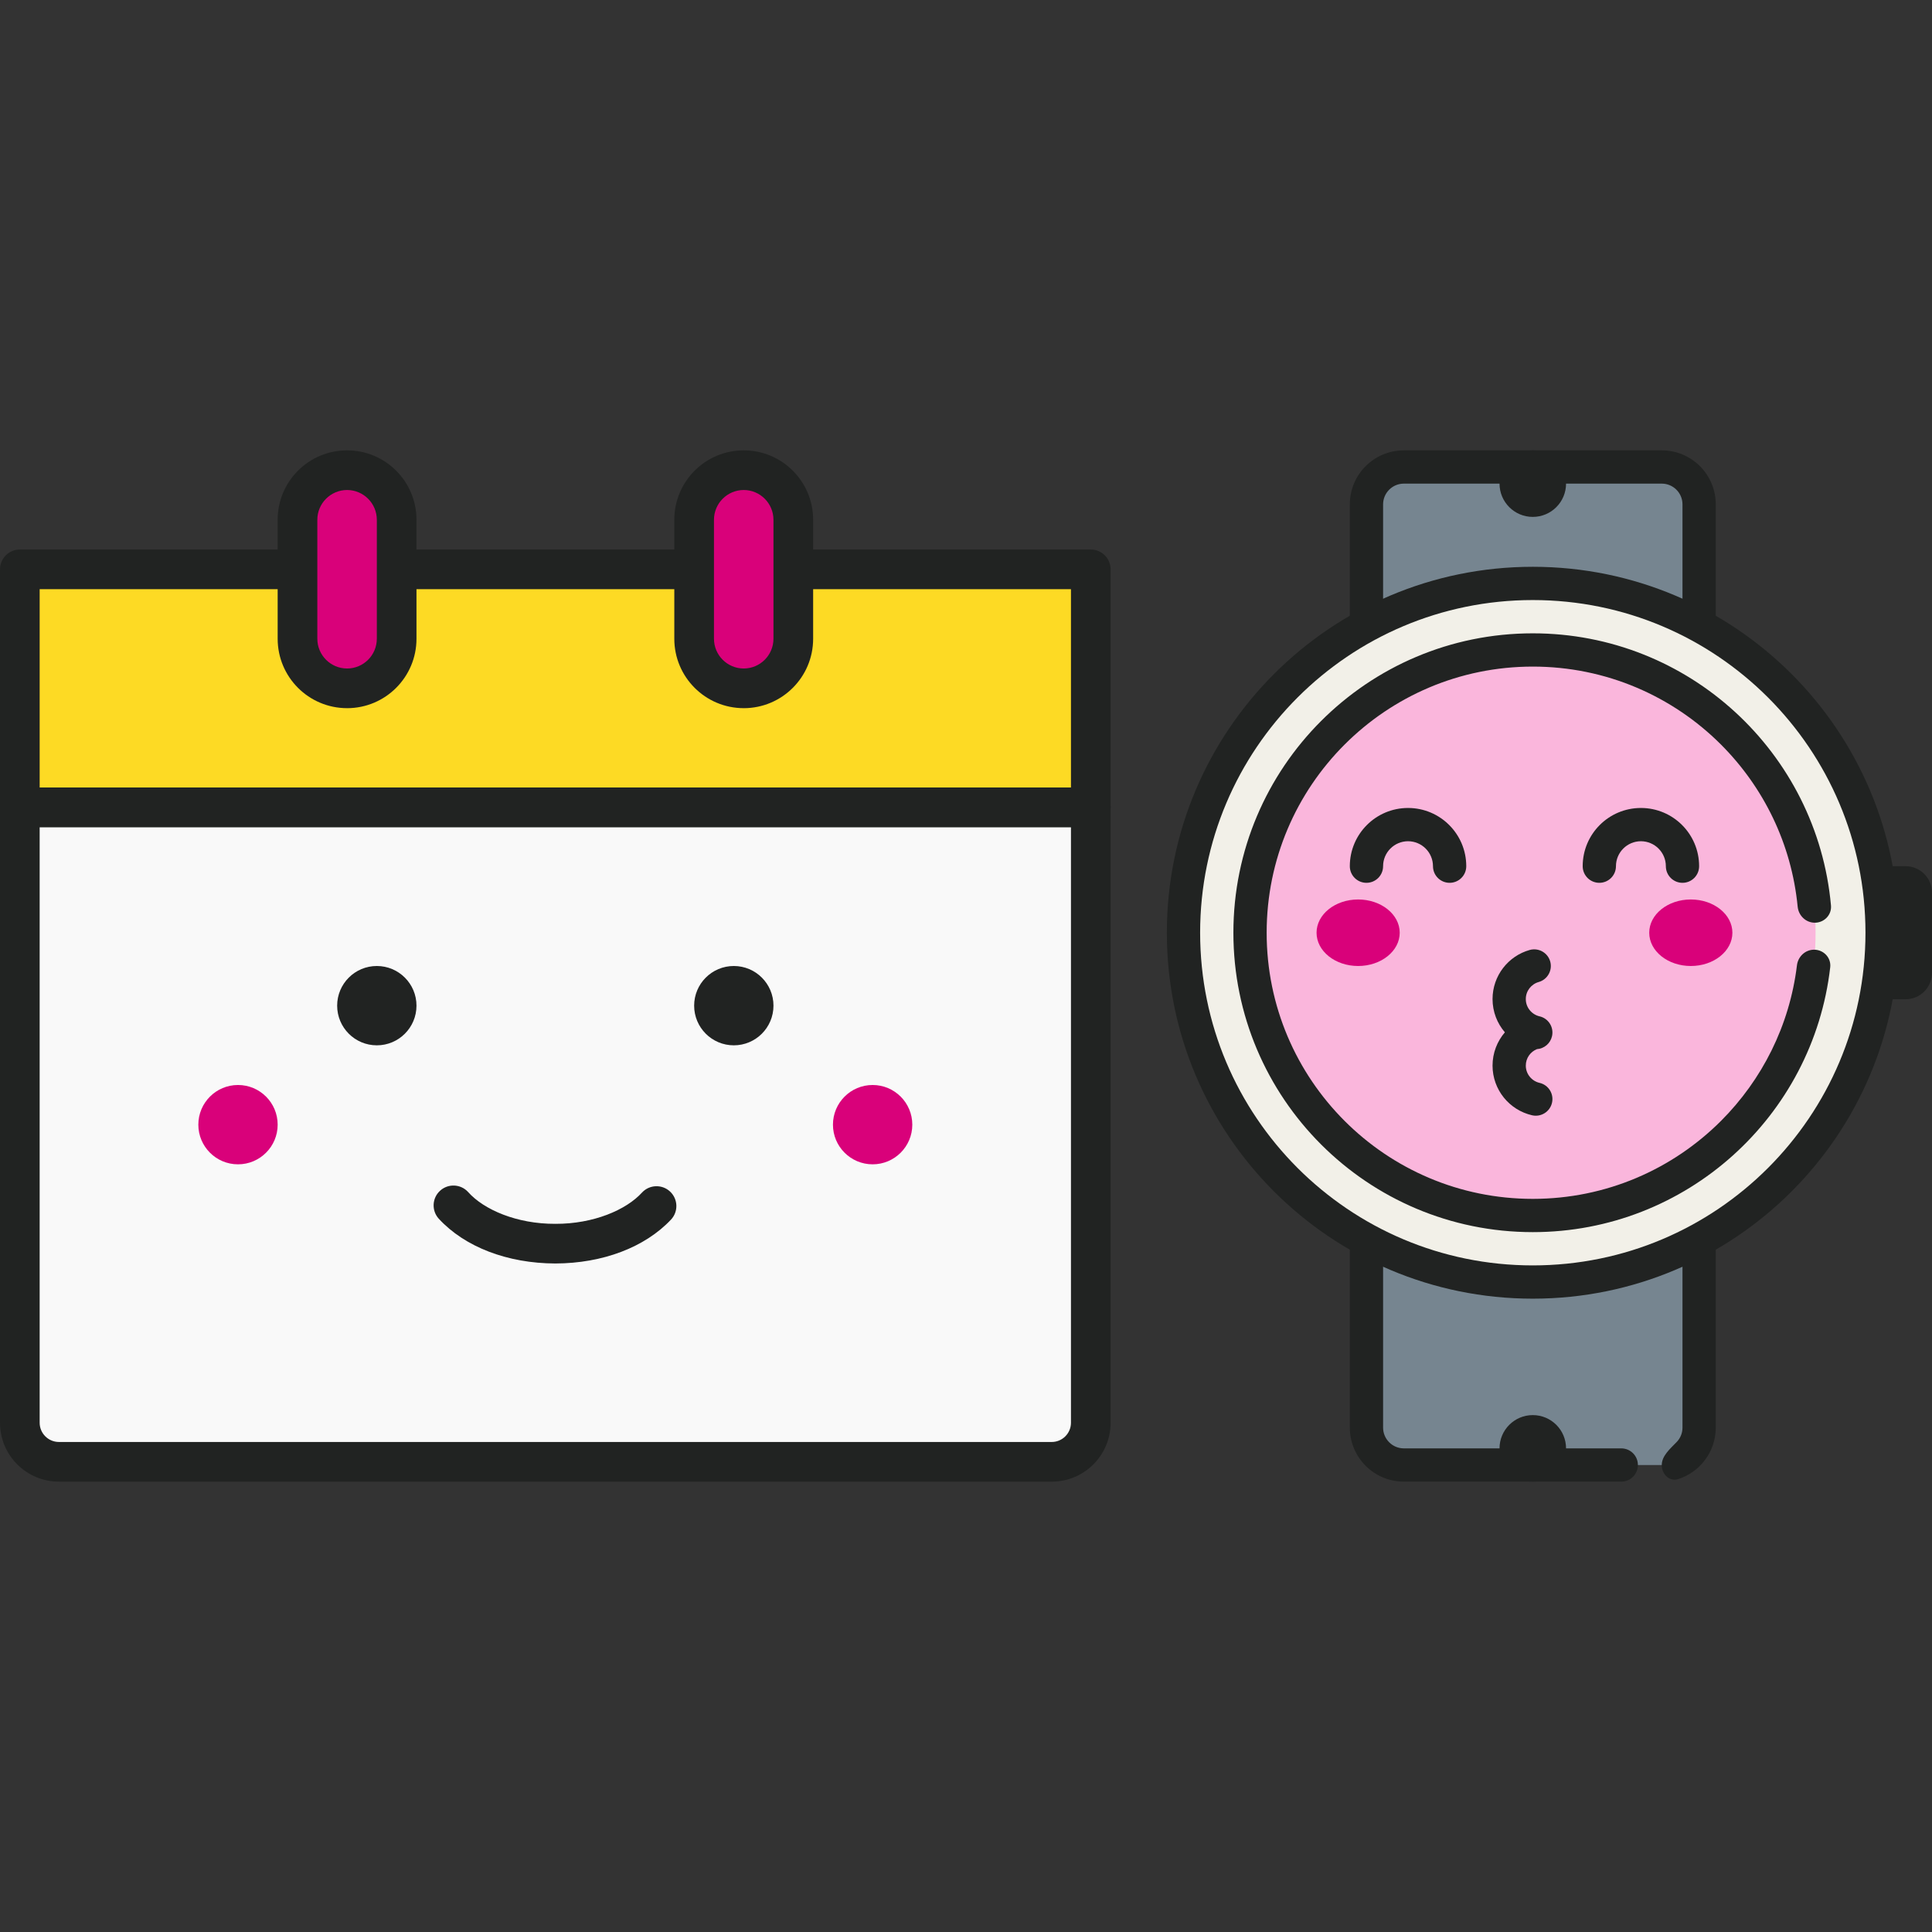<svg width="152" height="152" viewBox="0 0 152 152" fill="none" xmlns="http://www.w3.org/2000/svg">
<rect x="0" y="0" width="152" height="152" fill="#333333" stroke="none"/>
<g clip-path="url(#clip0)">
<path d="M82.744 115.008H4.634C2.936 115.008 1.561 113.632 1.561 111.934V63.517H85.817V111.934C85.817 113.632 84.442 115.008 82.744 115.008V115.008Z" fill="#F9F9F9"/>
<path d="M82.744 115.009V113.448H4.634C3.799 113.446 3.122 112.77 3.12 111.935V65.078H84.258V111.936C84.256 112.77 83.579 113.447 82.744 113.448V116.568C85.304 116.568 87.377 114.495 87.378 111.936V63.518C87.378 63.106 87.212 62.704 86.921 62.414C86.631 62.124 86.229 61.957 85.817 61.957H1.561C1.15 61.957 0.747 62.123 0.457 62.414C0.167 62.704 0 63.107 0 63.518V111.935C0.001 114.494 2.074 116.568 4.634 116.568H82.744V115.009Z" fill="#212322"/>
<path d="M34.52 95.882C36.573 98.111 39.925 99.392 43.69 99.405C47.415 99.393 50.737 98.136 52.796 95.947C53.383 95.316 53.346 94.33 52.715 93.743C52.083 93.156 51.096 93.193 50.51 93.824C49.268 95.189 46.691 96.297 43.69 96.285C40.657 96.298 38.059 95.166 36.83 93.784C36.251 93.146 35.263 93.098 34.626 93.678C33.988 94.257 33.941 95.245 34.52 95.882Z" fill="#212322"/>
<path d="M32.767 79.12C32.767 80.844 31.37 82.241 29.647 82.241C27.924 82.241 26.526 80.844 26.526 79.12C26.526 77.397 27.924 76 29.647 76C31.37 76 32.767 77.397 32.767 79.12Z" fill="#212322"/>
<path d="M60.853 79.12C60.853 80.844 59.456 82.241 57.732 82.241C56.009 82.241 54.612 80.844 54.612 79.12C54.612 77.397 56.009 76 57.732 76C59.456 76 60.853 77.397 60.853 79.12Z" fill="#212322"/>
<path d="M71.775 88.483C71.775 90.206 70.378 91.603 68.654 91.603C66.93 91.603 65.533 90.206 65.533 88.483C65.533 86.759 66.93 85.362 68.654 85.362C70.378 85.362 71.775 86.759 71.775 88.483V88.483Z" fill="#D9017A"/>
<path d="M21.845 88.483C21.845 90.206 20.448 91.603 18.725 91.603C17.001 91.603 15.604 90.206 15.604 88.483C15.604 86.759 17.001 85.362 18.725 85.362C20.448 85.362 21.845 86.759 21.845 88.483Z" fill="#D9017A"/>
<path d="M1.561 44.793H85.817V63.517H1.561V44.793Z" fill="#FDDA24"/>
<path d="M85.817 44.793V43.233H1.561C1.15 43.233 0.747 43.4 0.457 43.69C0.167 43.981 0 44.383 0 44.793V63.517C0 63.934 0.162 64.326 0.457 64.62C0.752 64.916 1.144 65.077 1.561 65.077H85.817C86.234 65.077 86.626 64.916 86.921 64.621C87.216 64.326 87.378 63.934 87.378 63.517V44.793C87.378 44.383 87.212 43.981 86.921 43.69C86.631 43.4 86.229 43.233 85.817 43.233V44.793H84.258V61.957H3.12V46.353L85.817 46.354V44.793H84.258H85.817Z" fill="#212322"/>
<path d="M27.305 54.155C25.151 54.155 23.404 52.408 23.404 50.254V40.892C23.404 38.738 25.151 36.991 27.305 36.991C29.46 36.991 31.207 38.738 31.207 40.892V50.254C31.207 52.408 29.46 54.155 27.305 54.155Z" fill="#D9017A"/>
<path d="M27.306 54.155V52.594C26.014 52.592 24.968 51.546 24.966 50.254V40.892C24.968 39.6 26.014 38.554 27.306 38.551C28.599 38.554 29.644 39.6 29.647 40.892V50.254C29.644 51.546 28.599 52.592 27.306 52.594V55.716C30.323 55.715 32.766 53.271 32.767 50.254V40.892C32.766 37.875 30.323 35.432 27.306 35.432C24.289 35.432 21.846 37.875 21.845 40.892V50.254C21.846 53.271 24.289 55.714 27.306 55.715V54.155Z" fill="#212322"/>
<path d="M58.512 54.155C56.358 54.155 54.611 52.408 54.611 50.254V40.892C54.611 38.738 56.358 36.991 58.512 36.991C60.666 36.991 62.413 38.738 62.413 40.892V50.254C62.413 52.408 60.666 54.155 58.512 54.155Z" fill="#D9017A"/>
<path d="M58.512 54.155V52.594C57.22 52.592 56.174 51.546 56.172 50.254V40.892C56.174 39.6 57.22 38.554 58.512 38.551C59.804 38.554 60.85 39.6 60.852 40.892V50.254C60.85 51.546 59.804 52.592 58.512 52.594V55.716C61.529 55.715 63.973 53.271 63.974 50.254V40.892C63.973 37.875 61.529 35.432 58.512 35.432C55.495 35.432 53.052 37.875 53.051 40.892V50.254C53.052 53.271 55.495 55.714 58.512 55.715V54.155Z" fill="#212322"/>
<path d="M149.919 78.618H145.457V68.148H149.919C151.068 68.148 152 69.08 152 70.229V76.536C152 77.685 151.068 78.618 149.919 78.618Z" fill="#212322"/>
<path d="M130.739 115.259H110.446C108.822 115.259 107.506 113.942 107.506 112.317V39.681C107.506 38.057 108.822 36.74 110.446 36.74H130.739C132.363 36.74 133.678 38.057 133.678 39.681V112.317C133.678 113.942 132.363 115.259 130.739 115.259Z" fill="#768590"/>
<path fill-rule="evenodd" clip-rule="evenodd" d="M110.447 113.951H127.553C128.276 113.951 128.861 114.537 128.861 115.259V115.259C128.861 115.982 128.276 116.567 127.553 116.567H110.447C108.099 116.567 106.199 114.665 106.198 112.318V39.681C106.199 37.334 108.099 35.432 110.447 35.432H130.739C133.086 35.432 134.987 37.334 134.987 39.681V112.318C134.987 114.216 133.744 115.823 132.027 116.369C131.338 116.587 130.739 115.982 130.739 115.259V115.259V115.259C130.739 114.536 131.408 113.972 131.911 113.452C132.195 113.159 132.37 112.759 132.37 112.318V39.681C132.369 38.78 131.639 38.05 130.739 38.049H110.447C109.546 38.05 108.816 38.78 108.815 39.681V112.318C108.816 113.219 109.546 113.949 110.447 113.951Z" fill="#212322"/>
<path d="M148.074 73.383C148.074 88.561 135.77 100.864 120.592 100.864C105.415 100.864 93.111 88.561 93.111 73.383C93.111 58.205 105.415 45.901 120.592 45.901C135.77 45.901 148.074 58.205 148.074 73.383Z" fill="#F2F0E8"/>
<path d="M148.074 73.382H149.383C149.382 57.481 136.493 44.593 120.592 44.592C104.692 44.593 91.802 57.481 91.802 73.382C91.802 89.283 104.692 102.172 120.592 102.173C136.493 102.172 149.382 89.283 149.383 73.382H148.074H146.766C146.765 80.614 143.838 87.148 139.099 91.889C134.359 96.628 127.824 99.554 120.592 99.556C113.361 99.554 106.826 96.628 102.085 91.889C97.347 87.148 94.42 80.614 94.42 73.382C94.42 66.151 97.347 59.616 102.085 54.875C106.826 50.137 113.361 47.21 120.592 47.209C127.824 47.21 134.359 50.137 139.099 54.875C143.838 59.616 146.765 66.151 146.766 73.382H148.074Z" fill="#212322"/>
<path d="M142.84 73.382C142.84 85.669 132.879 95.63 120.592 95.63C108.306 95.63 98.346 85.669 98.346 73.382C98.346 61.096 108.306 51.136 120.592 51.136C132.879 51.136 142.84 61.096 142.84 73.382Z" fill="#FAB6DC"/>
<path fill-rule="evenodd" clip-rule="evenodd" d="M120.592 96.938C132.683 96.938 142.644 87.83 143.992 76.101C144.078 75.352 143.476 74.717 142.722 74.717V74.717C142.029 74.717 141.459 75.257 141.375 75.945C140.795 80.704 138.621 84.964 135.398 88.188C131.604 91.98 126.378 94.32 120.592 94.321C114.806 94.32 109.58 91.98 105.787 88.188C101.995 84.395 99.654 79.169 99.654 73.383C99.654 67.597 101.995 62.371 105.787 58.577C109.58 54.786 114.806 52.445 120.592 52.444C126.378 52.445 131.604 54.786 135.398 58.577C138.736 61.917 140.949 66.367 141.431 71.333C141.5 72.035 142.074 72.594 142.779 72.594V72.594C143.521 72.594 144.118 71.979 144.052 71.24C142.969 59.235 132.88 49.828 120.592 49.827C107.582 49.828 97.037 60.373 97.037 73.383C97.037 86.393 107.582 96.937 120.592 96.938Z" fill="#212322"/>
<path d="M133.678 68.148C133.678 65.618 131.629 63.568 129.099 63.567C126.568 63.568 124.519 65.618 124.518 68.148C124.518 68.871 125.104 69.456 125.827 69.456C126.55 69.456 127.135 68.871 127.135 68.148C127.137 67.064 128.014 66.187 129.099 66.184C130.182 66.187 131.06 67.064 131.061 68.148C131.061 68.871 131.648 69.456 132.37 69.456C133.093 69.456 133.678 68.871 133.678 68.148Z" fill="#212322"/>
<path d="M115.358 68.148C115.357 65.618 113.308 63.568 110.777 63.567C108.247 63.568 106.198 65.618 106.197 68.148C106.197 68.871 106.783 69.456 107.506 69.456C108.228 69.456 108.815 68.871 108.815 68.148C108.816 67.064 109.694 66.187 110.777 66.184C111.861 66.187 112.738 67.064 112.74 68.148C112.74 68.871 113.326 69.456 114.049 69.456C114.771 69.456 115.358 68.871 115.358 68.148Z" fill="#212322"/>
<path d="M136.296 73.383C136.296 71.938 134.831 70.766 133.025 70.766C131.218 70.766 129.753 71.938 129.753 73.383C129.753 74.829 131.218 76 133.025 76C134.831 76 136.296 74.829 136.296 73.383Z" fill="#D9017A"/>
<path d="M110.123 73.383C110.123 71.938 108.658 70.766 106.851 70.766C105.044 70.766 103.58 71.938 103.58 73.383C103.58 74.829 105.044 76 106.851 76C108.658 76 110.123 74.829 110.123 73.383Z" fill="#D9017A"/>
<path d="M117.426 78.601C117.428 76.763 118.658 75.214 120.348 74.739C121.044 74.544 121.767 74.95 121.963 75.645C122.158 76.341 121.752 77.064 121.057 77.26C120.474 77.424 120.041 77.962 120.043 78.601C120.04 79.262 120.508 79.817 121.122 79.959C121.826 80.12 122.266 80.823 122.104 81.527C121.972 82.102 121.481 82.501 120.921 82.54C120.408 82.744 120.041 83.247 120.043 83.836C120.04 84.496 120.508 85.052 121.122 85.194C121.826 85.355 122.266 86.057 122.104 86.761C121.943 87.465 121.241 87.906 120.536 87.745C118.75 87.334 117.428 85.74 117.426 83.836C117.427 82.836 117.792 81.921 118.397 81.218C117.792 80.516 117.427 79.601 117.426 78.601Z" fill="#212322"/>
<path d="M123.209 38.049C123.209 39.495 122.038 40.667 120.592 40.667C119.147 40.667 117.975 39.495 117.975 38.049C117.975 36.603 119.147 35.432 120.592 35.432C122.038 35.432 123.209 36.603 123.209 38.049Z" fill="#212322"/>
<path d="M123.209 113.951C123.209 115.396 122.038 116.568 120.592 116.568C119.147 116.568 117.975 115.396 117.975 113.951C117.975 112.505 119.147 111.333 120.592 111.333C122.038 111.333 123.209 112.505 123.209 113.951Z" fill="#212322"/>
</g>
<defs>
<clipPath id="clip0">
<rect width="152" height="152" fill="white"/>
</clipPath>
</defs>
</svg>
